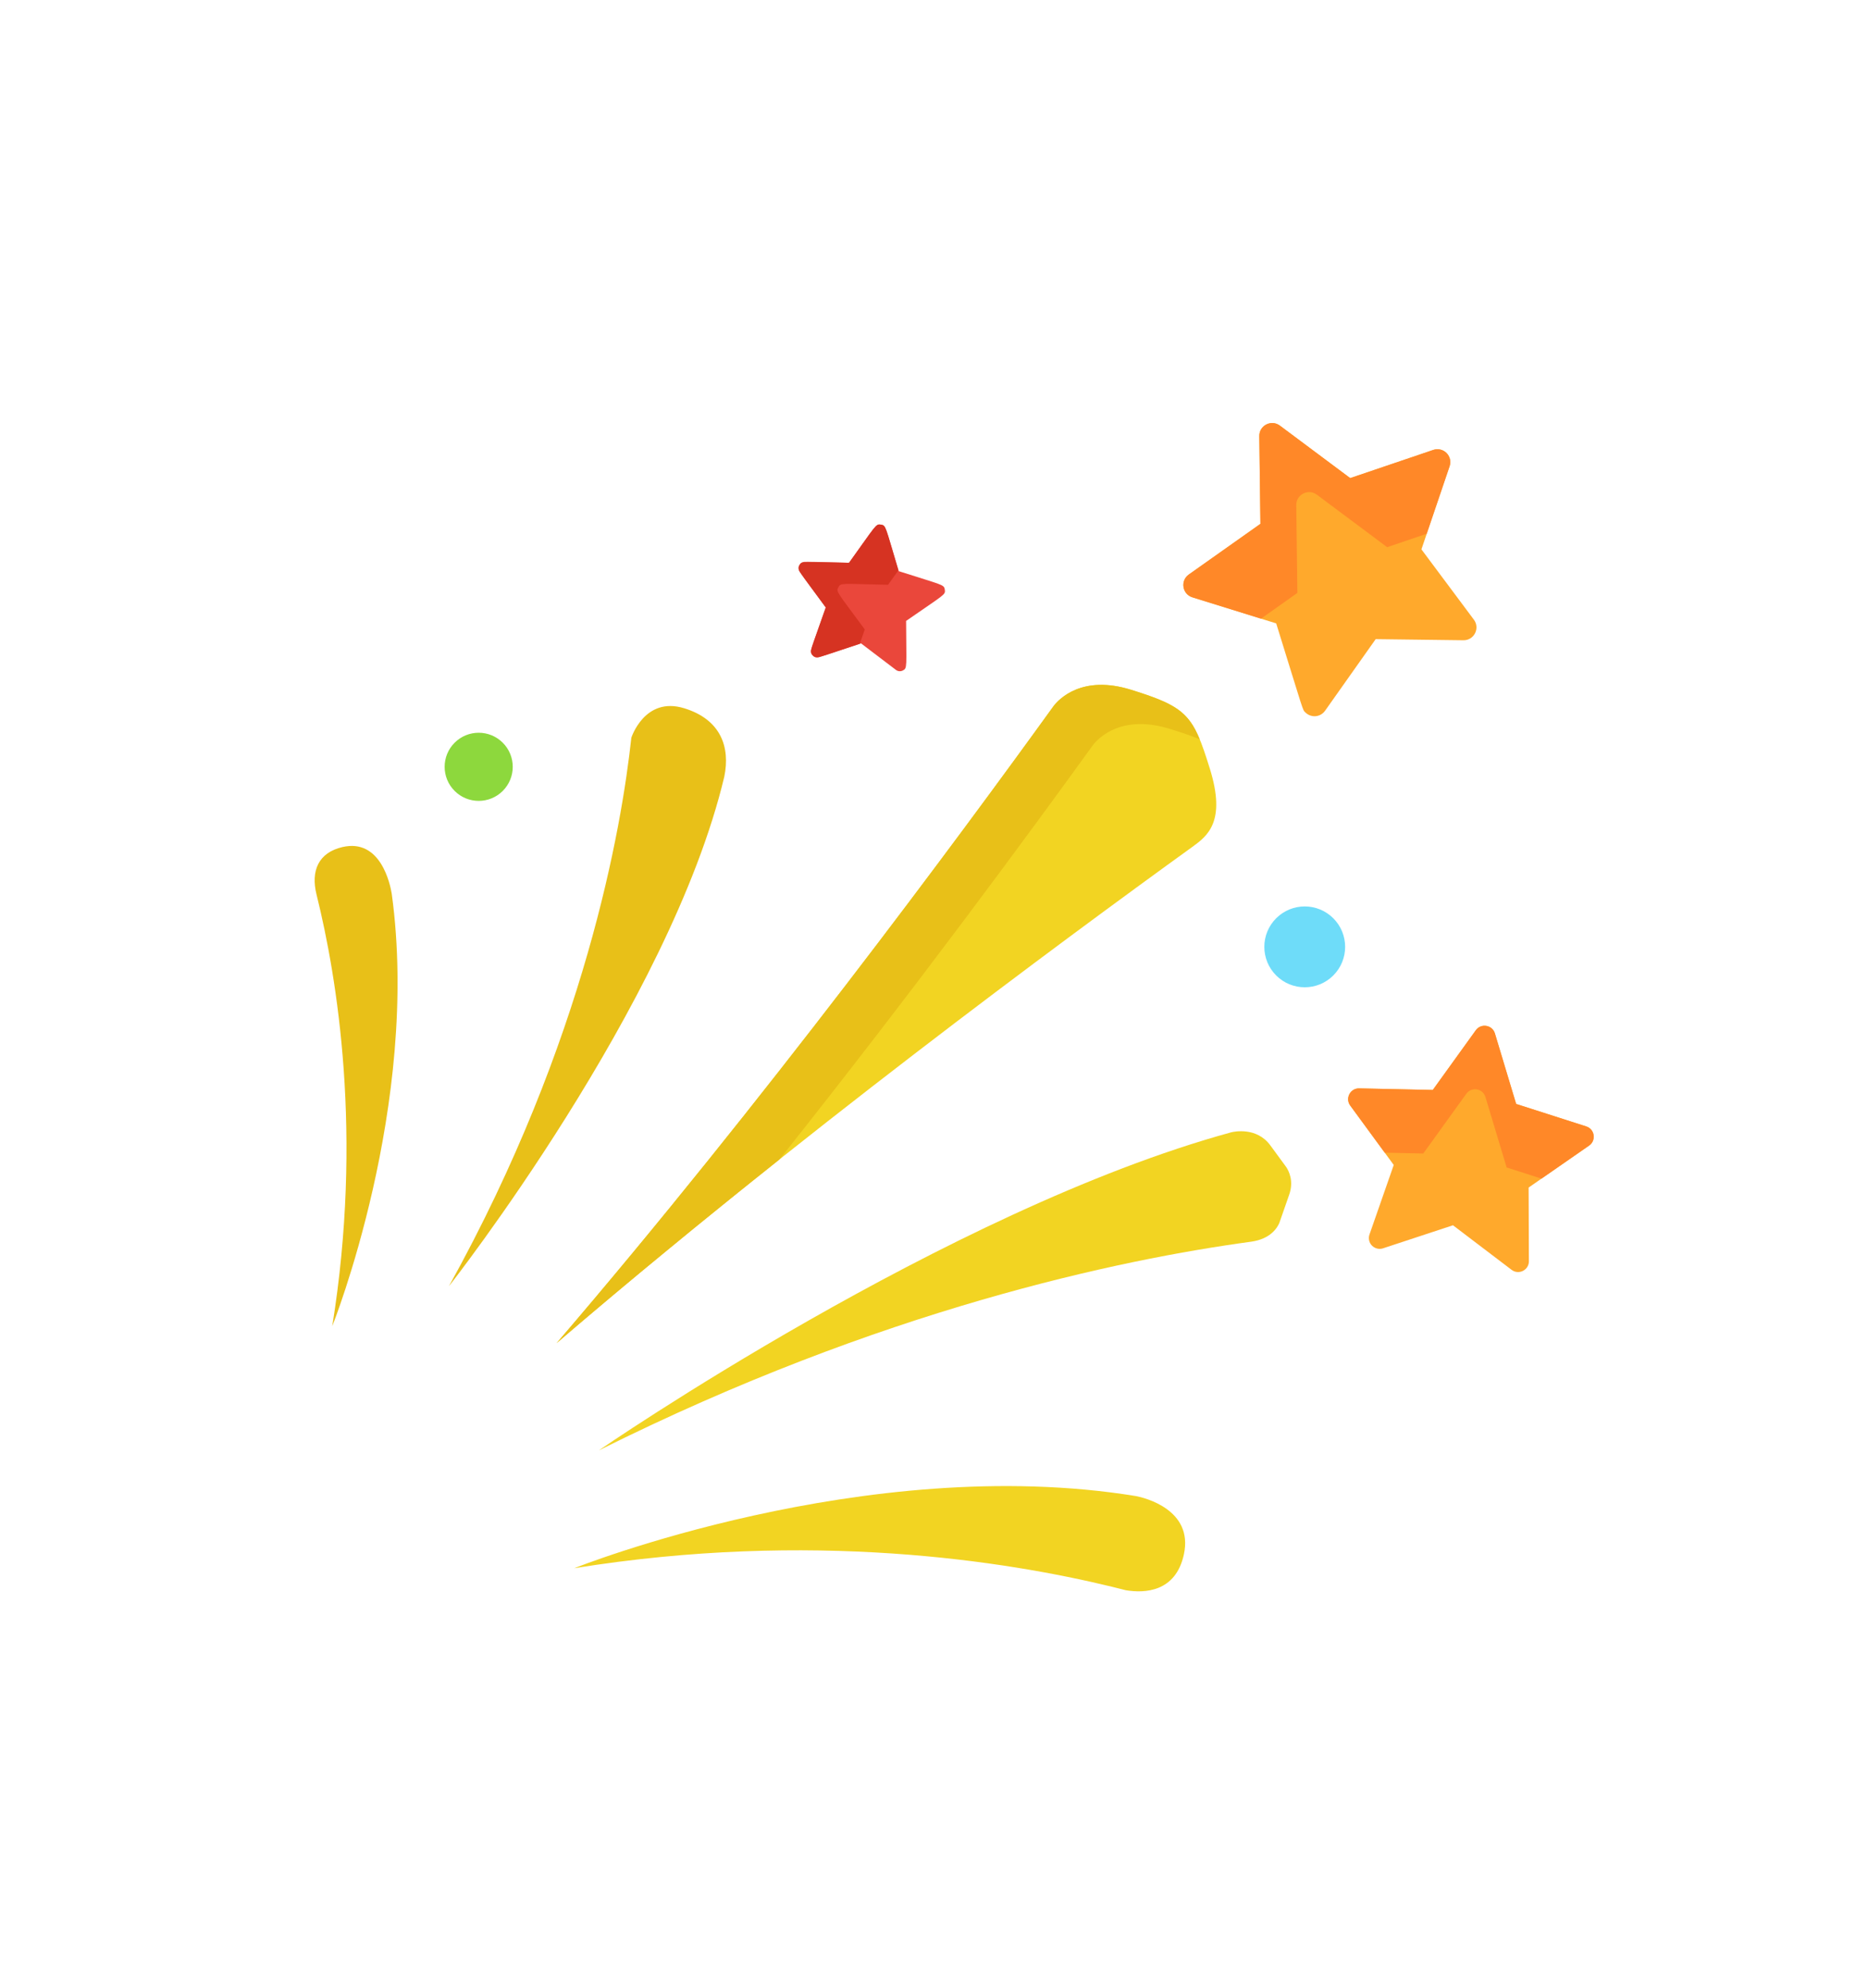 <svg width="141" height="150" viewBox="0 0 141 150" fill="none" xmlns="http://www.w3.org/2000/svg">
<g clip-path="url(#clip0)">
<path d="M96.327 73.612C97.518 74.803 99.449 74.803 100.64 73.612C101.831 72.421 101.831 70.489 100.64 69.298C99.449 68.107 97.518 68.107 96.327 69.298C95.136 70.489 95.136 72.421 96.327 73.612Z" fill="#6EDCF9"/>
<path d="M34.315 59.686C35.319 60.69 36.947 60.69 37.95 59.686C38.954 58.682 38.954 57.054 37.95 56.05C36.947 55.046 35.319 55.046 34.315 56.05C33.311 57.054 33.311 58.682 34.315 59.686Z" fill="#8DD83D"/>
<path d="M111.253 46.766L107.292 41.457L109.419 35.184C109.538 34.834 109.447 34.447 109.186 34.186C108.925 33.925 108.538 33.834 108.188 33.953L101.915 36.08L96.606 32.118C95.963 31.638 95.045 32.106 95.055 32.909L95.139 39.532L89.731 43.357C89.076 43.821 89.236 44.839 90.004 45.077L96.329 47.043C98.471 53.933 98.302 53.534 98.535 53.767C98.678 53.909 98.864 54.006 99.07 54.039C99.435 54.097 99.802 53.943 100.015 53.641L103.839 48.233L110.463 48.317C111.265 48.328 111.734 47.41 111.253 46.766Z" fill="#FFA92C"/>
<path d="M97.929 44.744L97.844 38.121C97.834 37.318 98.752 36.85 99.396 37.33L104.704 41.292L107.691 40.279L109.419 35.184C109.537 34.834 109.447 34.447 109.186 34.186C108.925 33.925 108.538 33.834 108.187 33.953L101.915 36.08L96.606 32.118C95.963 31.638 95.044 32.106 95.055 32.909L95.139 39.532L89.731 43.357C89.076 43.821 89.236 44.839 90.003 45.077L95.182 46.687L97.929 44.744Z" fill="#FF8828"/>
<path d="M115.404 95.177L115.383 89.619L119.948 86.451C120.501 86.066 120.374 85.212 119.732 85.006L114.441 83.309L112.838 77.988C112.643 77.343 111.791 77.2 111.397 77.746L108.148 82.255L102.592 82.135C101.919 82.121 101.519 82.887 101.918 83.431L105.202 87.914L103.371 93.161C103.326 93.288 103.315 93.421 103.334 93.55C103.408 94.049 103.916 94.361 104.395 94.204L109.673 92.465L114.098 95.828C114.633 96.236 115.407 95.85 115.404 95.177Z" fill="#FFA92C"/>
<path d="M107.432 87.049L110.681 82.54C111.075 81.993 111.927 82.135 112.122 82.781L113.724 88.102L116.354 88.945L119.949 86.451C120.502 86.066 120.375 85.212 119.733 85.006L114.441 83.309L112.839 77.988C112.644 77.343 111.792 77.2 111.398 77.746L108.149 82.255L102.593 82.135C101.919 82.121 101.52 82.887 101.918 83.431L104.522 86.986L107.432 87.049Z" fill="#FF8828"/>
<path d="M33.886 97.064C33.886 97.064 50.576 75.816 54.672 58.606C55.129 56.379 54.414 54.299 51.641 53.447L51.638 53.447C48.658 52.532 47.655 55.672 47.655 55.672L47.654 55.672C46.926 62.414 44.178 78.527 33.886 97.064Z" fill="#E8C018"/>
<path d="M83.919 119.741L83.919 119.741C84.288 119.831 84.643 119.92 84.983 120.007C86.387 120.237 88.75 120.164 89.365 117.287C90.086 113.915 86.377 113.028 85.772 112.906C65.313 109.559 43.344 118.345 43.344 118.345C61.201 115.464 75.907 117.794 83.919 119.741Z" fill="#F2D422"/>
<path d="M29.57 67.451C29.456 66.748 28.739 63.246 25.838 63.925C24.048 64.345 23.443 65.704 23.893 67.511C23.893 67.511 23.894 67.513 23.894 67.513C25.456 73.811 27.406 85.65 25.079 100.079C25.079 100.079 31.751 83.394 29.57 67.451Z" fill="#E8C018"/>
<path d="M68.138 50.603C68.499 50.424 68.408 50.376 68.394 46.858C71.316 44.83 71.375 44.895 71.316 44.5C71.257 44.103 71.185 44.175 67.833 43.1C66.808 39.696 66.888 39.658 66.494 39.592C66.097 39.526 66.143 39.617 64.085 42.472L60.776 42.401C60.376 42.392 60.137 42.848 60.375 43.172L62.331 45.842C61.159 49.198 61.071 49.181 61.352 49.467C61.634 49.754 61.65 49.654 64.993 48.553L67.628 50.555C67.775 50.667 67.973 50.686 68.138 50.603Z" fill="#EA473B"/>
<path d="M65.275 47.503C63.174 44.635 63.095 44.676 63.28 44.322C63.466 43.965 63.51 44.056 67.029 44.133L67.816 43.041C66.811 39.706 66.888 39.658 66.494 39.592C66.097 39.526 66.143 39.617 64.086 42.472C60.532 42.395 60.521 42.307 60.336 42.661C60.15 43.018 60.251 43.002 62.331 45.842C61.195 49.095 61.19 49.005 61.218 49.198C61.263 49.496 61.565 49.681 61.85 49.587L64.897 48.584L65.275 47.503Z" fill="#D63322"/>
<path d="M91.323 58.012L91.322 58.009C90.065 53.967 89.623 53.375 85.362 52.05L85.361 52.05C81.695 50.91 79.954 52.733 79.538 53.267C72.345 63.234 57.52 83.288 42.014 101.358C60.023 85.903 80.003 71.126 90.005 63.907C91.143 63.083 92.565 62.009 91.323 58.012Z" fill="#F2D422"/>
<path d="M82.498 56.227C82.914 55.693 84.654 53.87 88.32 55.01L88.321 55.01C89.225 55.291 89.955 55.539 90.56 55.794C89.685 53.672 88.683 53.083 85.362 52.051L85.361 52.05C81.695 50.911 79.955 52.734 79.539 53.267C72.345 63.235 57.521 83.289 42.014 101.359C47.549 96.609 53.271 91.923 58.831 87.501C68.846 74.909 77.508 63.141 82.498 56.227Z" fill="#E8C018"/>
<path d="M94.46 93.701C95.897 93.495 96.408 92.664 96.569 92.283L97.314 90.147C97.666 89.138 97.292 88.385 97.095 88.084L96.989 87.939L96.989 87.939C96.989 87.939 96.989 87.939 95.889 86.438C94.85 85.019 93.121 85.403 92.933 85.45C71.535 91.305 45.202 109.453 45.202 109.453C66.478 98.832 84.525 95.049 94.456 93.702C94.457 93.702 94.459 93.702 94.46 93.701Z" fill="#F2D422"/>
</g>
<defs>
<clipPath id="clip0">
<rect width="106.066" height="106.066" fill="white" transform="translate(75) rotate(45)"/>
</clipPath>
</defs>
</svg>
